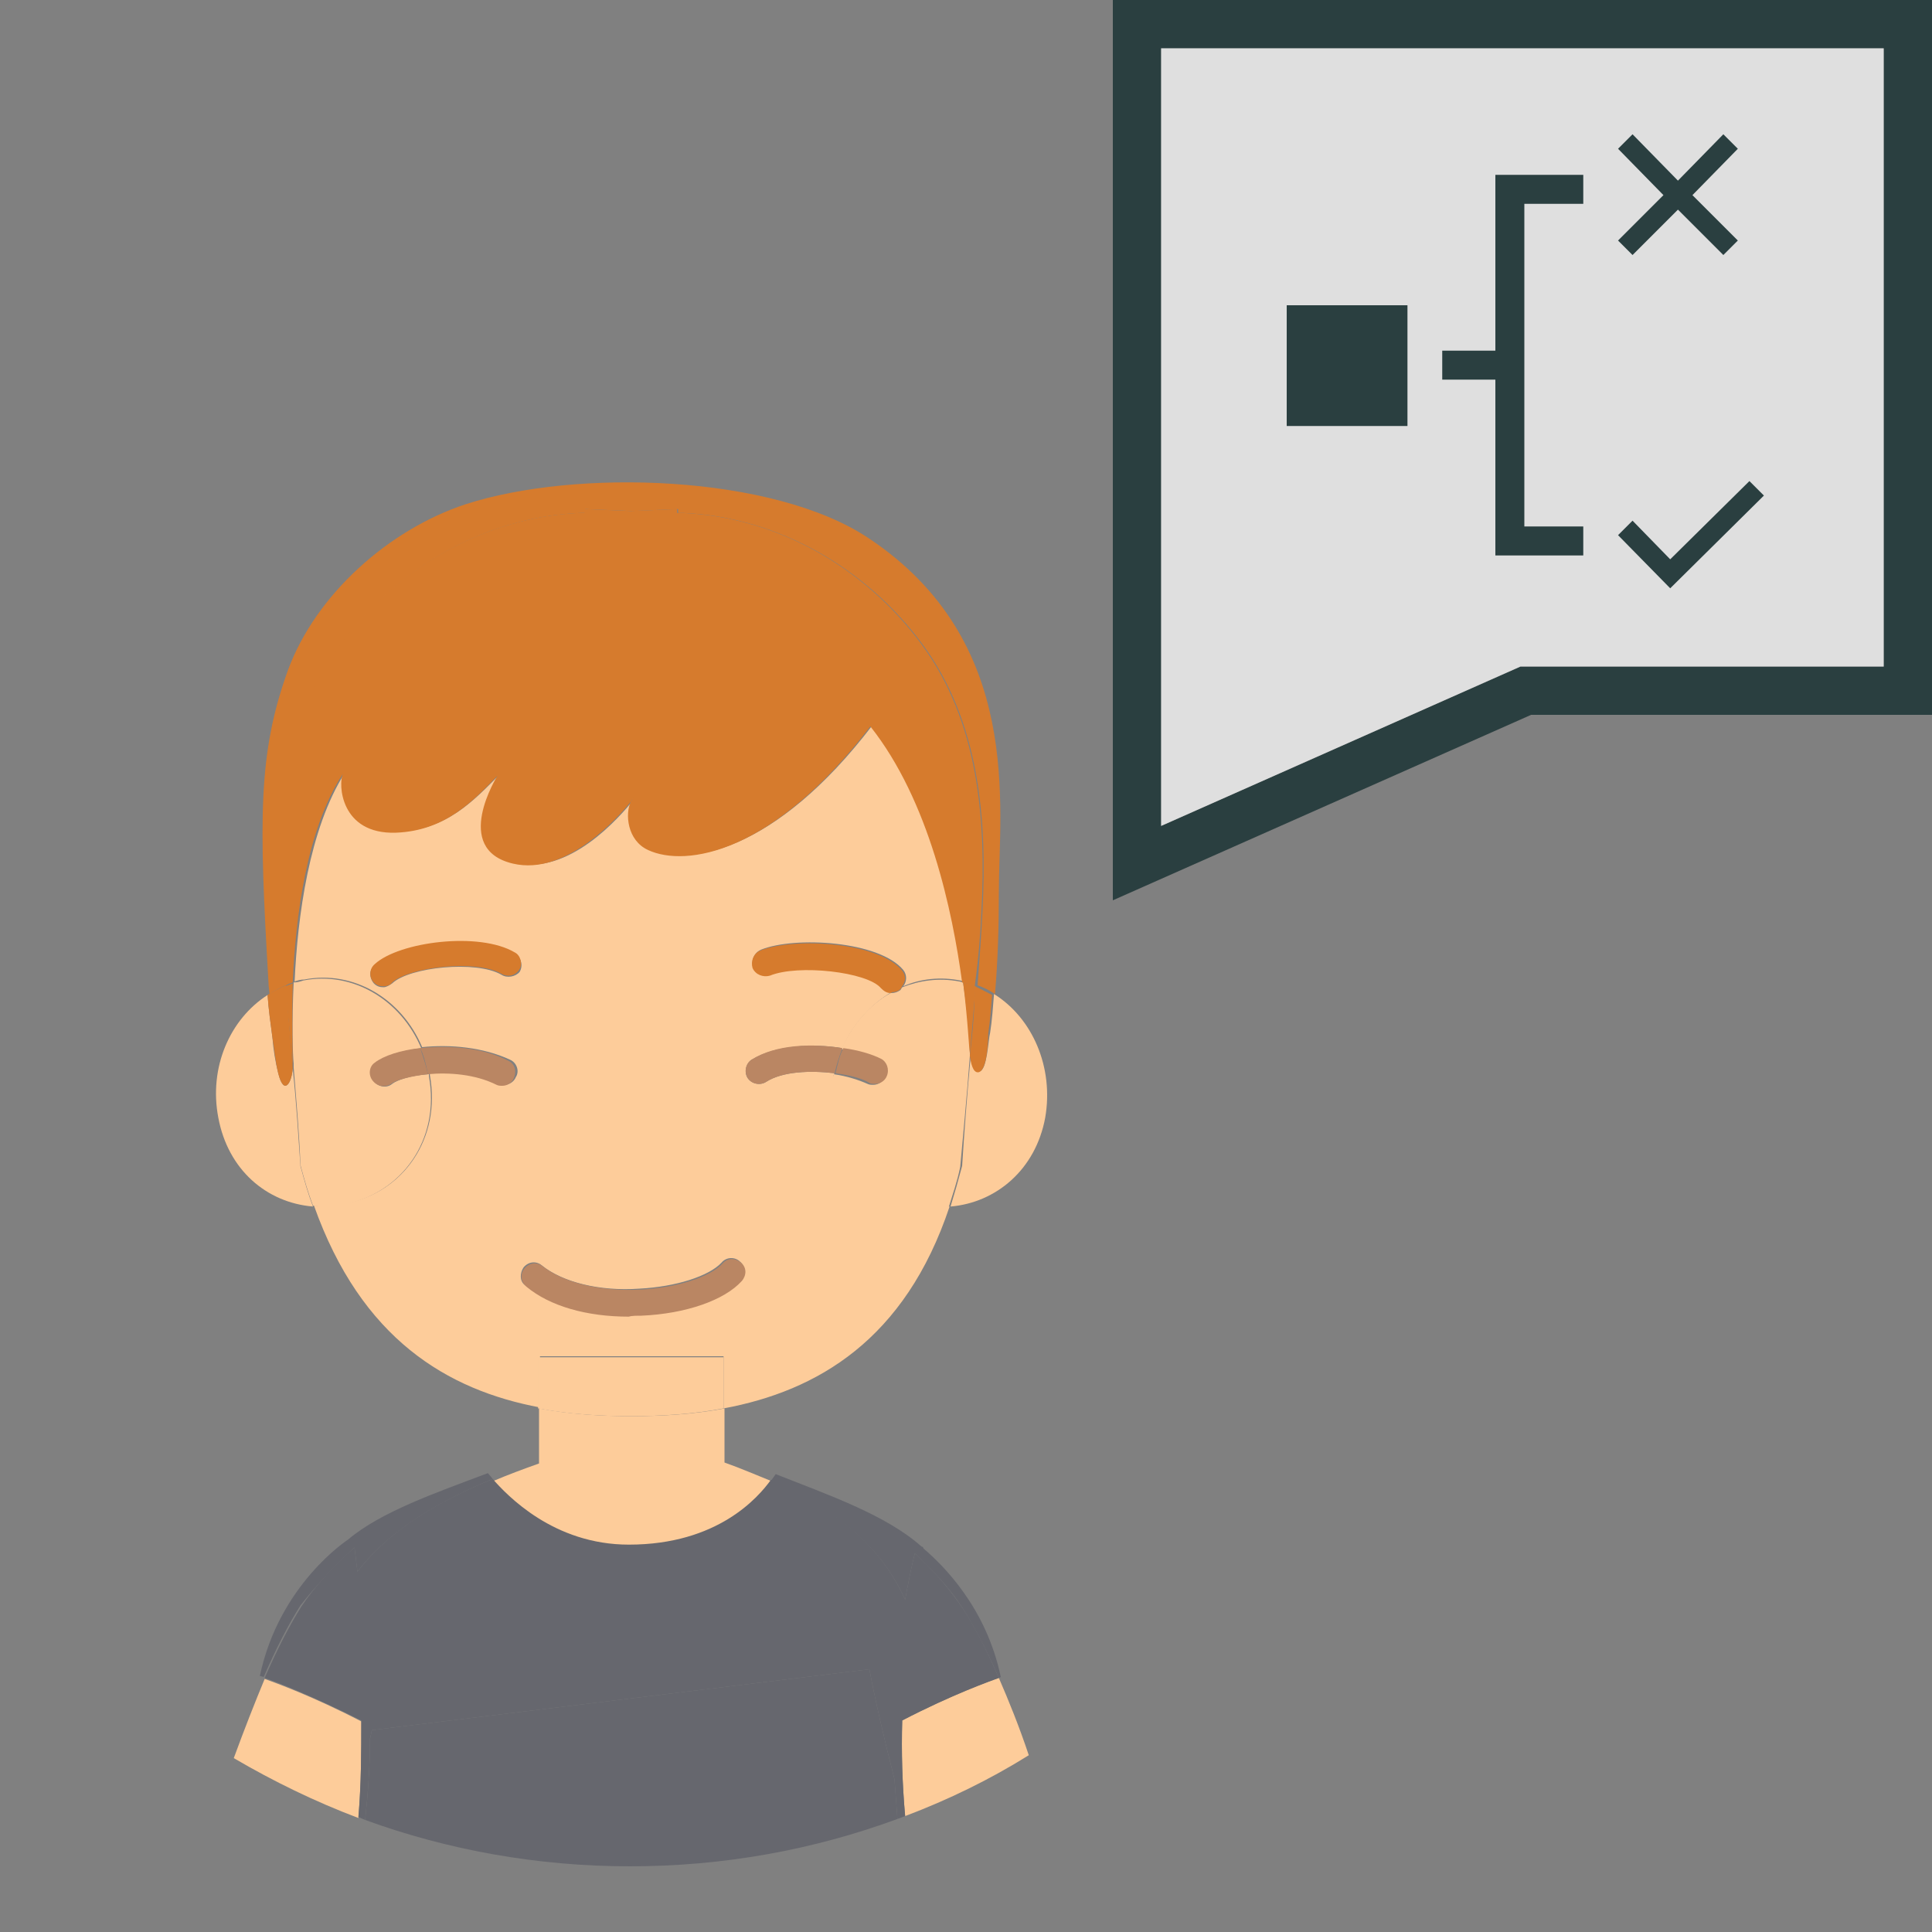 <?xml version="1.0" encoding="utf-8"?>
<!-- Generator: Adobe Illustrator 21.1.0, SVG Export Plug-In . SVG Version: 6.00 Build 0)  -->
<svg version="1.1" id="Layer_1" xmlns="http://www.w3.org/2000/svg" xmlns:xlink="http://www.w3.org/1999/xlink" x="0px" y="0px"
	 viewBox="0 0 200 200" style="enable-background:new 0 0 200 200;" xml:space="preserve">
<rect x="0" y="0" width="200" height="200" fill="#808080" stroke="none"/>
<style type="text/css">
	.st0{fill:#FDCC9A;}
	.st1{fill:#D67B2D;}
	.st2{fill:#BA8663;}
	.st3{fill:#66676E;}
	.st4{fill:#2A3F40;}
	.st5{opacity:0.75;}
	.st6{fill:#FFFFFF;}
</style>
<g>
	<path class="st0" d="M65.1,160c9.1,0,13.4-4.9,14.7-6.7c-1.5-0.6-3.1-1.3-4.8-1.9v-5.6c-3.2,0.6-6.4,0.8-9.6,0.8
		c-3.2,0-6.4-0.2-9.6-0.8v5.7c-1.7,0.6-3.3,1.2-4.7,1.8C52.5,154.9,57.3,160,65.1,160z"/>
</g>
<g>
	<path class="st0" d="M93.4,178.1c-0.1,3.2,0,6.6,0.3,9.9c4.5-1.7,8.8-3.8,12.8-6.3c-1-3-2.1-5.7-3.1-8
		C102.5,174,98.6,175.4,93.4,178.1z"/>
</g>
<g>
	<path class="st0" d="M37.4,178.2c-5-2.6-8.9-4-10-4.4c-1,2.4-2.1,5.2-3.2,8.2c4.1,2.4,8.4,4.5,12.9,6.2
		C37.4,184.6,37.4,181.4,37.4,178.2z"/>
</g>
<g>
	<path class="st0" d="M101.4,110.9c-0.7,0.1-0.9-1-0.9-1.7c-0.4,4.2-0.7,8.3-0.9,11.5c-0.4,1.5-0.8,2.9-1.2,4.2
		c4.7-0.4,8.8-3.8,9.8-9.2c0.9-5.2-1.3-10.3-5.3-12.8c-0.1,1.3-0.2,2.7-0.4,4C102.3,107.6,102.2,110.8,101.4,110.9z"/>
</g>
<g>
	<path class="st0" d="M30.3,110.6c-0.1,1.5-0.9,2.9-1.5,0.5c-0.3-1.2-0.5-2.4-0.6-3.7c-0.2-1.5-0.4-2.9-0.5-4.4
		c-3.9,2.5-6.1,7.5-5.1,12.7c1,5.4,5,8.8,9.8,9.2c-0.5-1.3-0.9-2.7-1.3-4.2C30.9,117.9,30.7,114.3,30.3,110.6z"/>
</g>
<g>
	<path class="st0" d="M74.9,140.5v5.3c9.7-1.8,18.8-7.1,23.4-20.9c-1.1,0.1-2.1,0-3.2-0.2c-6-1.2-9.9-6.7-8.8-13.3
		c0-0.1,0-0.2,0.1-0.3c-2.5-0.3-5.4-0.2-7.1,0.9c-0.6,0.4-1.5,0.2-1.9-0.4c-0.4-0.6-0.2-1.5,0.4-1.9c2.5-1.5,6.3-1.7,9.4-1.2
		c1.1-2.5,2.9-4.5,5.1-5.8c-0.4,0-0.7-0.2-1-0.5c-1.4-1.7-8.6-2.5-11.5-1.3c-0.7,0.3-1.5-0.1-1.8-0.8c-0.3-0.7,0.1-1.5,0.8-1.8
		c3.5-1.4,12.2-0.9,14.7,2.1c0.4,0.5,0.4,1.2,0,1.7c1.8-0.8,3.9-1,5.9-0.6c0.1,0,0.3,0.1,0.4,0.1c-1-7.4-3.4-18.8-9.5-26.5
		c-10.1,13.2-19.1,14.6-23,12.8c-2.2-1-2.4-3.8-1.8-5c-1.3,1.6-6.6,7.8-12.2,6.4c-6.4-1.5-1.6-9.1-1.6-9.1
		c-2.6,2.6-5.4,5.7-10.5,5.9c-5.9,0.2-6-5.1-5.5-6.1c-3.7,5.8-4.9,14.9-5.2,21.6c0.3-0.1,0.6-0.2,1-0.2c5.1-1,10.1,2,12.2,7
		c2.9-0.3,6.3,0,9.1,1.3c0.7,0.3,1,1.2,0.6,1.8c-0.2,0.5-0.7,0.8-1.2,0.8c-0.2,0-0.4,0-0.6-0.1c-2.2-1.1-4.9-1.3-7.1-1.1
		c0,0.1,0,0.1,0,0.2c1.2,6.6-2.8,12.2-8.8,13.3c-1.1,0.2-2.2,0.3-3.2,0.2c4.9,13.8,13.8,19.1,23.4,20.9v-5.3H74.9z M51.9,100.9
		c-2.6-1.5-9.5-0.8-11.3,0.9c-0.3,0.2-0.6,0.4-0.9,0.4c-0.4,0-0.7-0.1-1-0.4c-0.5-0.6-0.5-1.4,0.1-1.9c2.6-2.3,10.8-3.4,14.5-1.2
		c0.6,0.4,0.9,1.2,0.5,1.9C53.4,101.1,52.5,101.3,51.9,100.9z M54.2,131.2c0.5-0.6,1.3-0.7,1.9-0.2c2.1,1.7,5.9,2.7,10.1,2.4
		c3.8-0.2,7.2-1.3,8.5-2.7c0.5-0.6,1.4-0.6,1.9-0.1c0.6,0.5,0.6,1.4,0.1,1.9c-1.8,2-5.8,3.4-10.4,3.6c-0.5,0-0.9,0-1.4,0
		c-4.3,0-8.1-1.1-10.6-3.1C53.8,132.6,53.8,131.8,54.2,131.2z"/>
</g>
<g>
	<path class="st0" d="M74.9,145.8v-5.3H55.7v5.3c3.2,0.6,6.4,0.8,9.6,0.8C68.5,146.6,71.7,146.4,74.9,145.8z"/>
</g>
<g>
	<path class="st0" d="M100.4,109.3c0-0.1,0-0.2,0-0.3c0-0.5-0.1-3.3-0.7-7.3c-0.1,0-0.3-0.1-0.4-0.1c-2.1-0.4-4.1-0.1-5.9,0.6
		c-0.1,0.1-0.1,0.2-0.2,0.3c-0.3,0.2-0.6,0.3-0.9,0.3c0,0,0,0-0.1,0c-2.2,1.2-4,3.3-5.1,5.8c1.5,0.2,2.9,0.6,3.9,1.1
		c0.7,0.3,1,1.1,0.6,1.8c-0.2,0.5-0.7,0.8-1.2,0.8c-0.2,0-0.4,0-0.6-0.1c-0.9-0.4-2.1-0.8-3.5-1c0,0.1,0,0.2-0.1,0.3
		c-1.2,6.6,2.8,12.2,8.8,13.3c1.1,0.2,2.2,0.3,3.2,0.2c0.4-1.3,0.9-2.7,1.2-4.2C99.7,117.5,100.1,113.4,100.4,109.3z"/>
</g>
<g>
	<path class="st0" d="M35.6,124.7c6-1.2,10-6.7,8.8-13.3c0-0.1,0-0.1,0-0.2c-1.8,0.1-3.3,0.6-3.8,1c-0.6,0.5-1.5,0.3-1.9-0.3
		c-0.5-0.6-0.3-1.5,0.2-1.9c0.9-0.7,2.6-1.2,4.7-1.5c-2.1-5-7.1-8-12.2-7c-0.3,0.1-0.6,0.2-1,0.2c-0.2,4.2-0.1,7.5,0,8.4
		c0,0.1,0,0.3,0,0.4c0.3,3.7,0.6,7.2,0.7,10.1c0.4,1.5,0.8,2.9,1.3,4.2C33.4,125,34.5,124.9,35.6,124.7z"/>
</g>
<g>
	<path class="st1" d="M53.3,98.6c-3.7-2.2-12-1.1-14.5,1.2c-0.6,0.5-0.6,1.4-0.1,1.9c0.3,0.3,0.6,0.4,1,0.4c0.3,0,0.7-0.1,0.9-0.4
		c1.8-1.6,8.7-2.4,11.3-0.9c0.7,0.4,1.5,0.2,1.9-0.5C54.1,99.8,53.9,98.9,53.3,98.6z"/>
</g>
<g>
	<path class="st1" d="M93.4,100.5c-2.4-3-11.2-3.5-14.7-2.1c-0.7,0.3-1,1.1-0.8,1.8c0.3,0.7,1.1,1,1.8,0.8
		c2.9-1.2,10.1-0.4,11.5,1.3c0.3,0.3,0.6,0.5,1,0.5c0.4-0.2,0.7-0.4,1.1-0.6C93.8,101.6,93.8,101,93.4,100.5z"/>
</g>
<g>
	<path class="st1" d="M93.2,102.4c0.1-0.1,0.1-0.2,0.2-0.3c-0.4,0.2-0.8,0.3-1.1,0.6c0,0,0,0,0.1,0C92.7,102.7,93,102.6,93.2,102.4z
		"/>
</g>
<g>
	<path class="st2" d="M66.4,136.2c4.6-0.2,8.6-1.6,10.4-3.6c0.5-0.6,0.5-1.4-0.1-1.9c-0.6-0.5-1.4-0.5-1.9,0.1
		c-1.3,1.4-4.7,2.5-8.5,2.7c-4.2,0.2-7.9-0.7-10.1-2.4c-0.6-0.5-1.4-0.4-1.9,0.2c-0.5,0.6-0.4,1.4,0.2,1.9c2.4,2,6.2,3.1,10.6,3.1
		C65.4,136.2,65.9,136.2,66.4,136.2z"/>
</g>
<g>
	<path class="st1" d="M29.1,94.4c-0.5-9.6,0.3-19.7,6.2-27.7c5.9-8,15-13.2,24.8-13.6c0,0,0.2,0,0.5,0l0-0.4c0,0,2.4,0.1,4.8,0.2
		c2.4-0.1,4.8-0.2,4.8-0.2l0,0.4c0.3,0,0.5,0,0.5,0c9.7,0.4,18.9,5.6,24.8,13.6c5.9,8,6.7,18.1,6.2,27.7c-0.1,2.2-0.3,4.8-0.5,7.6
		c0.6,0.2,1.2,0.5,1.8,0.9c0.3-3.5,0.4-7,0.4-10.5c0-8.9,2.6-26-13.5-36.7c-9.9-6.6-30.3-7.2-41.7-3.5c-7.9,2.6-15.5,9.3-18.4,17.2
		c-3.1,8.6-3,15.4-2,32.4c0,0.4,0.1,0.8,0.1,1.1c0.6-0.4,1.2-0.7,1.9-1C29.4,99.2,29.2,96.6,29.1,94.4z"/>
</g>
<g>
	<path class="st1" d="M100.4,109.3c0.1,0.7,0.3,1.8,0.9,1.7c0.9-0.2,1-3.3,1-4c0.2-1.3,0.3-2.7,0.4-4c-0.6-0.3-1.1-0.6-1.8-0.9
		C100.9,104.4,100.7,106.8,100.4,109.3z"/>
</g>
<g>
	<path class="st1" d="M28.8,111.1c0.6,2.4,1.4,1,1.5-0.5c-0.2-2.9-0.5-5.8-0.7-8.6c-0.7,0.3-1.3,0.6-1.9,1c0.1,1.5,0.3,2.9,0.5,4.4
		C28.4,108.6,28.5,109.9,28.8,111.1z"/>
</g>
<g>
	<path class="st1" d="M101.6,94.4c0.5-9.6-0.3-19.7-6.2-27.7c-5.9-8-15-13.2-24.8-13.6c0,0-0.2,0-0.5,0l0-0.4c0,0-2.4,0.1-4.8,0.2
		c-2.4-0.1-4.8-0.2-4.8-0.2l0,0.4c-0.3,0-0.5,0-0.5,0c-9.7,0.4-18.9,5.6-24.8,13.6c-5.9,8-6.7,18.1-6.2,27.7
		c0.1,2.2,0.3,4.9,0.5,7.6c0.3-0.1,0.5-0.2,0.8-0.3c0.3-6.7,1.4-15.8,5.2-21.6c-0.5,1-0.3,6.3,5.5,6.1c5.1-0.2,8-3.3,10.5-5.9
		c0,0-4.8,7.6,1.6,9.1c5.5,1.3,10.9-4.8,12.2-6.4c0.1-0.2,0.2-0.3,0.3-0.4c0,0-0.1,0.1-0.3,0.4c-0.6,1.2-0.4,4,1.8,5
		c3.9,1.8,12.9,0.4,23-12.8c6.1,7.7,8.5,19.1,9.5,26.5c0.4,0.1,0.9,0.2,1.3,0.4C101.3,99.2,101.5,96.6,101.6,94.4z"/>
</g>
<g>
	<path class="st1" d="M65.4,82.9c0.2-0.2,0.3-0.4,0.3-0.4C65.5,82.6,65.4,82.8,65.4,82.9z"/>
</g>
<g>
	<path class="st1" d="M100.4,109.3c0.2-2.4,0.4-4.9,0.6-7.2c-0.4-0.2-0.9-0.3-1.3-0.4c0.5,4,0.6,6.8,0.7,7.3
		C100.4,109,100.4,109.1,100.4,109.3z"/>
</g>
<g>
	<path class="st1" d="M30.3,110.6c0-0.1,0-0.3,0-0.4c0-1-0.1-4.2,0-8.4c-0.3,0.1-0.5,0.2-0.8,0.3C29.8,104.8,30.1,107.8,30.3,110.6z
		"/>
</g>
<g>
	<path class="st2" d="M51.4,112.3c0.2,0.1,0.4,0.1,0.6,0.1c0.5,0,1-0.3,1.2-0.8c0.3-0.7,0.1-1.5-0.6-1.8c-2.7-1.4-6.2-1.6-9.1-1.3
		c0.4,0.8,0.6,1.7,0.8,2.7C46.5,111,49.2,111.2,51.4,112.3z"/>
</g>
<g>
	<path class="st2" d="M38.6,111.9c0.5,0.6,1.3,0.7,1.9,0.3c0.5-0.4,2-0.8,3.8-1c-0.2-0.9-0.5-1.8-0.8-2.7c-2,0.2-3.8,0.8-4.7,1.5
		C38.2,110.4,38.1,111.3,38.6,111.9z"/>
</g>
<g>
	<path class="st2" d="M77.8,109.7c-0.6,0.4-0.8,1.2-0.4,1.9c0.4,0.6,1.2,0.8,1.9,0.4c1.7-1.1,4.6-1.2,7.1-0.9
		c0.2-0.9,0.5-1.8,0.8-2.6C84.1,108,80.3,108.1,77.8,109.7z"/>
</g>
<g>
	<path class="st2" d="M90.6,112.2c0.5,0,1-0.3,1.2-0.8c0.3-0.7,0-1.5-0.6-1.8c-1-0.5-2.4-0.9-3.9-1.1c-0.4,0.8-0.6,1.7-0.8,2.6
		c1.4,0.2,2.7,0.5,3.5,1C90.1,112.2,90.4,112.2,90.6,112.2z"/>
</g>
<g>
	<path class="st3" d="M36.7,160.2c0.1,0.8,0.2,1.7,0.3,2.5c2.6-3.4,6.8-6.6,14-9.6c-0.3-0.4-0.5-0.6-0.5-0.6c-5.3,2-11.1,4-14.5,6.9
		c0,0-7.1,4.6-9.1,14.1c0,0,0.1,0,0.4,0.1c1.3-3,2.6-5.5,3.8-7.4C32.6,164.3,34.5,162.2,36.7,160.2z"/>
</g>
<g>
	<path class="st3" d="M90,172.8l-51.5,6.3c-0.1,0.3-0.1,0.6-0.2,0.9c0,2.8-0.2,5.6-0.5,8.4c8.5,3.1,17.8,4.8,27.4,4.8
		c9.7,0,19-1.7,27.7-4.9c-0.1-1.4-0.2-2.8-0.3-4.1C91.5,179.9,90.6,176,90,172.8z"/>
</g>
<g>
	<path class="st3" d="M93.7,165.6c0.3-1.6,0.6-3.2,1-4.8c1.9,1.8,3.6,3.6,4.9,5.6c1.2,1.9,2.5,4.3,3.8,7.3c0.1,0,0.2-0.1,0.2-0.1
		c-1.5-7.2-6-11.6-8-13.3c0-0.1-0.1-0.2-0.2-0.2c-3.7-3.3-9.8-5.4-15.1-7.5c0,0-0.2,0.3-0.5,0.7C88.1,157,91.7,161.2,93.7,165.6z"/>
</g>
<g>
	<path class="st3" d="M37.1,188.1c0.2,0.1,0.5,0.2,0.7,0.3c0.3-2.8,0.5-5.6,0.5-8.4c0.1-0.3,0.1-0.6,0.2-0.9l51.5-6.3
		c0.6,3.2,1.5,7.1,2.6,11.4c0.1,1.4,0.2,2.8,0.3,4.1c0.3-0.1,0.5-0.2,0.8-0.3c-0.3-3.4-0.4-6.7-0.3-9.9c5.2-2.7,9.2-4.1,10-4.4
		c-1.3-3-2.6-5.5-3.8-7.3c-1.3-1.9-2.9-3.8-4.9-5.6c-0.4,1.6-0.7,3.2-1,4.8c-2-4.4-5.6-8.7-13.9-12.4c-1.3,1.8-5.5,6.7-14.7,6.7
		c-7.8,0-12.6-5.1-14.1-6.8c-7.3,3-11.4,6.2-14,9.6c-0.1-0.8-0.2-1.7-0.3-2.5c-2.2,1.9-4.1,4-5.5,6.1c-1.2,1.9-2.5,4.4-3.8,7.4
		c1.2,0.4,5,1.9,10,4.4C37.4,181.4,37.4,184.6,37.1,188.1z"/>
</g>
<g>
	<path class="st4" d="M115.2,93.2V0H200v74h-41.5L115.2,93.2z M120.2,5v80.5L157.4,69H195V5H120.2z"/>
</g>
<g class="st5">
	<path class="st6" d="M120.2,5v80.5L157.4,69H195V5H120.2z"/>
</g>
<g>
	<rect x="133.2" y="31.6" class="st4" width="12.5" height="12.5"/>
</g>
<polygon class="st4" points="179.9,15.4 178.4,13.9 173.7,18.7 169,13.9 167.5,15.4 172.2,20.2 167.5,24.9 169,26.4 173.7,21.7 
	178.4,26.4 179.9,24.9 175.2,20.2 "/>
<g>
	<polygon class="st4" points="181.1,49.8 172.9,57.9 169,53.9 167.5,55.4 172.9,60.9 182.6,51.3 	"/>
</g>
<polygon class="st4" points="163.9,21.1 163.9,18.1 154.8,18.1 154.8,36.3 149.3,36.3 149.3,39.3 154.8,39.3 154.8,57.5 163.9,57.5 
	163.9,54.5 157.8,54.5 157.8,21.1 "/>
</svg>
